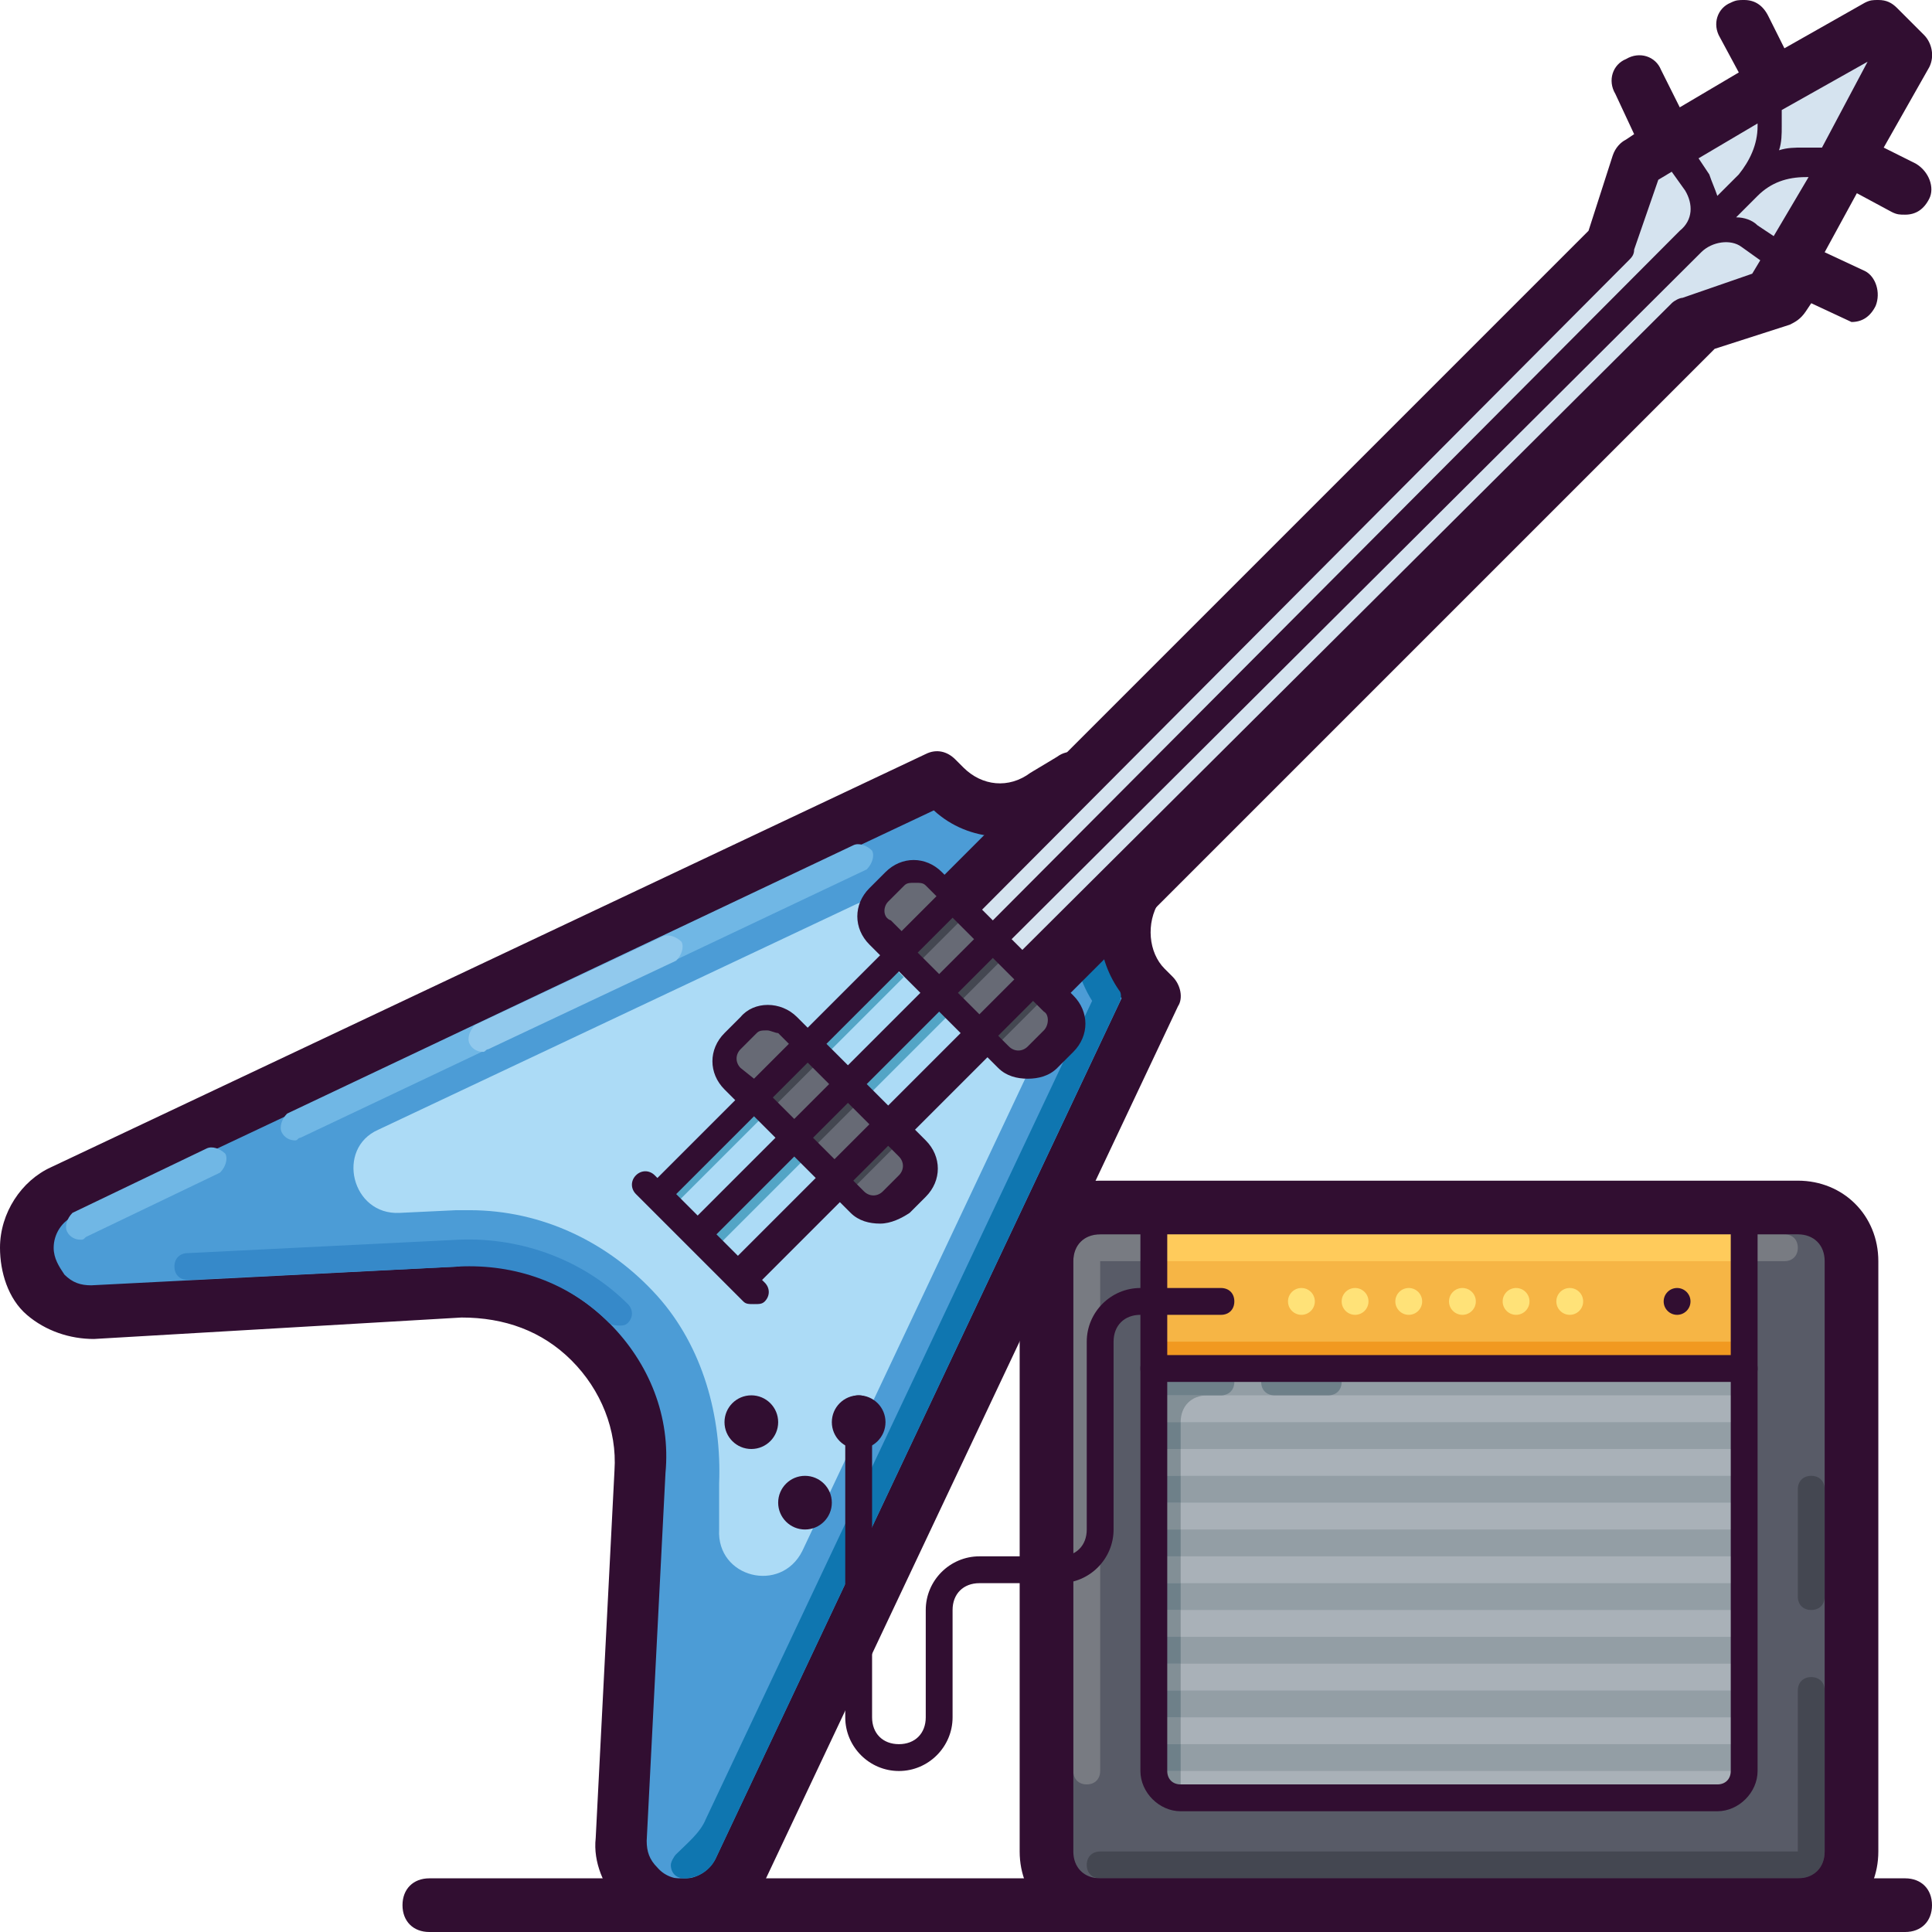 <?xml version="1.0" encoding="utf-8"?>
<!-- Generator: Adobe Illustrator 22.1.0, SVG Export Plug-In . SVG Version: 6.00 Build 0)  -->
<svg version="1.1" id="Layer_1" xmlns="http://www.w3.org/2000/svg" xmlns:xlink="http://www.w3.org/1999/xlink" x="0px" y="0px"
	 viewBox="0 0 72 72" style="enable-background:new 0 0 72 72;" xml:space="preserve">
<style type="text/css">
	.st0{fill:#F79548;}
	.st1{fill:#585B67;}
	.st2{fill:#A9B1B8;}
	.st3{fill:#828F96;}
	.st4{fill:#4C9CD6;}
	.st5{fill:#F37321;}
	.st6{fill:#BEC3C7;}
	.st7{fill:#D7DADD;}
	.st8{fill:#310E31;}
	.st9{fill:#FFFFFF;}
	.st10{fill:#939EA5;}
	.st11{fill:#005F8B;}
	.st12{fill:#0080AE;}
	.st13{fill:#5F7987;}
	.st14{fill:#3C5568;}
	.st15{fill:#00A2CE;}
	.st16{fill:#64C5BA;}
	.st17{fill:#A0D8D1;}
	.st18{fill:#80C56D;}
	.st19{fill:#5BAA5D;}
	.st20{fill:#E96324;}
	.st21{fill:#FCBB76;}
	.st22{fill:#ACDBF6;}
	.st23{fill:#70B7E5;}
	.st24{fill:#3689C9;}
	.st25{fill:#0F76B0;}
	.st26{fill:#91C9ED;}
	.st27{fill:#D5E3EF;}
	.st28{fill:#676A75;}
	.st29{fill:#444751;}
	.st30{fill:#53A5C6;}
	.st31{fill:#787B82;}
	.st32{fill:#F6B545;}
	.st33{fill:#FFE278;}
	.st34{fill:#FFCB5B;}
	.st35{fill:#F19920;}
	.st36{fill:#6E8089;}
</style>
<g>
	<path class="st1" d="M67,71H41c-1.1,0-2-0.9-2-2V47c0-1.1,0.9-2,2-2h26c1.1,0,2,0.9,2,2v22C69,70.1,68.1,71,67,71z"/>
</g>
<g>
	<path class="st2" d="M43,46v20c0,0.6,0.4,1,1,1h20c0.6,0,1-0.4,1-1V46"/>
</g>
<g>
	<path class="st3" d="M45.5,51H44h-0.5H43v16h1V53c0-0.6,0.4-1,1-1h0.5c0.3,0,0.5-0.2,0.5-0.5C46,51.2,45.8,51,45.5,51z"/>
</g>
<g>
	<path class="st4" d="M43,32l-0.6,1c-0.8,1.2-0.6,2.8,0.4,3.8L43,37L27.6,69.6c-0.4,0.8-1.2,1.4-2.1,1.4h0c-1.4,0-2.4-1.1-2.4-2.5
		l0.7-13.7c0.1-1.8-0.6-3.6-1.9-4.8l0,0c-1.3-1.3-3-1.9-4.8-1.9L3.5,48.9c-1.4,0.1-2.5-1-2.5-2.4v0c0-0.9,0.5-1.8,1.4-2.1L35,29
		l0.3,0.3c1,1,2.6,1.2,3.8,0.4l1-0.6L43,32z"/>
</g>
<g>
	<path class="st8" d="M71,72H16c-0.6,0-1-0.4-1-1s0.4-1,1-1h55c0.6,0,1,0.4,1,1S71.6,72,71,72z"/>
</g>
<g>
	<path class="st22" d="M26.8,55.3c0.1-2.5-0.6-5.1-2.3-7c-1.8-2-4.3-3.2-7-3.2c-0.2,0-0.3,0-0.5,0l-2.1,0.1
		c-1.8,0.1-2.4-2.4-0.8-3.1l17.8-8.4c1.8-0.8,3.9-0.5,5.3,0.9c0,0,0,0,0.1,0.1c1.4,1.4,1.8,3.5,1,5.3l-8.4,17.8
		c-0.8,1.6-3.2,1-3.1-0.8L26.8,55.3z"/>
</g>
<g>
	<path class="st8" d="M25.5,72c-0.9,0-1.8-0.4-2.4-1c-0.6-0.7-1-1.6-0.9-2.5l0.7-13.7c0.1-1.5-0.5-3-1.6-4.1s-2.5-1.6-4.1-1.6
		L3.5,49.9c-0.9,0-1.8-0.3-2.5-0.9S0,47.4,0,46.5c0-1.3,0.8-2.5,1.9-3l32.6-15.4c0.4-0.2,0.8-0.1,1.1,0.2l0.3,0.3
		c0.7,0.7,1.7,0.8,2.5,0.2l1-0.6c0.4-0.3,0.9-0.2,1.3,0.1l3,3c0.3,0.3,0.4,0.9,0.1,1.3l-0.6,1c-0.5,0.8-0.4,1.9,0.2,2.5l0.3,0.3
		c0.3,0.3,0.4,0.8,0.2,1.1L28.5,70.1C28,71.2,26.8,72,25.5,72z M17.5,47.1c1.9,0,3.8,0.8,5.2,2.2c1.5,1.5,2.3,3.5,2.1,5.6l-0.7,13.7
		c0,0.4,0.1,0.7,0.4,1c0.6,0.7,1.8,0.5,2.2-0.4l15.1-32c-1.1-1.3-1.3-3.3-0.3-4.8l0.2-0.3l-1.8-1.8l-0.3,0.2c-1.5,1-3.5,0.9-4.8-0.3
		l-32,15.1C2.3,45.5,2,46,2,46.5c0,0.4,0.2,0.7,0.4,1c0.3,0.3,0.6,0.4,1,0.4l13.7-0.7C17.3,47.1,17.4,47.1,17.5,47.1z"/>
</g>
<g>
	<g>
		<g>
			<path class="st23" d="M11,42.5c-0.2,0-0.4-0.1-0.5-0.3c-0.1-0.2,0-0.5,0.2-0.7l21.1-10c0.2-0.1,0.5,0,0.7,0.2
				c0.1,0.2,0,0.5-0.2,0.7l-21.1,10C11.1,42.4,11.1,42.5,11,42.5z"/>
		</g>
	</g>
</g>
<g>
	<g>
		<g>
			<path class="st23" d="M3,46.2c-0.2,0-0.4-0.1-0.5-0.3c-0.1-0.2,0-0.5,0.2-0.7l5-2.4c0.2-0.1,0.5,0,0.7,0.2c0.1,0.2,0,0.5-0.2,0.7
				l-5,2.4C3.1,46.2,3.1,46.2,3,46.2z"/>
		</g>
	</g>
</g>
<g>
	<g>
		<g>
			<path class="st24" d="M23.1,49.4c-0.1,0-0.3,0-0.4-0.1c-1.5-1.5-3.5-2.2-5.6-2.1L7,47.7c-0.3,0-0.5-0.2-0.5-0.5
				c0-0.3,0.2-0.5,0.5-0.5l10.1-0.5c2.4-0.1,4.7,0.8,6.3,2.4c0.2,0.2,0.2,0.5,0,0.7C23.3,49.4,23.2,49.4,23.1,49.4z"/>
		</g>
	</g>
</g>
<g>
	<g>
		<g>
			<path class="st25" d="M25.5,70c-0.3,0-0.5-0.2-0.5-0.5c0-0.1,0.1-0.3,0.2-0.4c0.4-0.4,0.9-0.8,1.1-1.3l14.4-30.5
				c-1-1.6-1-3.8,0-5.4c0.1-0.2,0.5-0.3,0.7-0.2c0.2,0.1,0.3,0.5,0.2,0.7c-0.9,1.4-0.8,3.2,0.1,4.5c0,0,0,0,0,0
				c0.1,0.1,0.1,0.3,0,0.5L26.7,69.2C26.5,69.7,26,70,25.5,70z"/>
		</g>
	</g>
</g>
<g>
	<g>
		<path class="st26" d="M18,39.2c-0.2,0-0.4-0.1-0.5-0.3c-0.1-0.2,0-0.5,0.2-0.7l7-3.3c0.2-0.1,0.5,0,0.7,0.2c0.1,0.2,0,0.5-0.2,0.7
			l-7,3.3C18.1,39.1,18.1,39.2,18,39.2z"/>
	</g>
</g>
<g>
	<polygon class="st27" points="38,37 35,34 60,9 61,6 70,1 71,2 66,11 63,12 	"/>
</g>
<g>
	<circle class="st8" cx="30" cy="56" r="1"/>
</g>
<g>
	<circle class="st8" cx="32" cy="53" r="1"/>
</g>
<g>
	<circle class="st8" cx="28" cy="53" r="1"/>
</g>
<g>
	<path class="st28" d="M31.9,44.7l-4.6-4.6c-0.4-0.4-0.4-1,0-1.4l0.6-0.6c0.4-0.4,1-0.4,1.4,0l4.6,4.6c0.4,0.4,0.4,1,0,1.4l-0.6,0.6
		C32.9,45.1,32.3,45.1,31.9,44.7z"/>
</g>
<g>
	<g>
		
			<rect x="29.6" y="41.1" transform="matrix(0.707 -0.707 0.707 0.707 -20.412 33.964)" class="st29" width="2.4" height="1"/>
	</g>
</g>
<g>
	<g>
		
			<rect x="31.4" y="38.4" transform="matrix(0.707 -0.707 0.707 0.707 -17.644 35.111)" class="st30" width="4.2" height="1"/>
	</g>
</g>
<g>
	<g>
		
			<rect x="28.1" y="39.6" transform="matrix(0.707 -0.707 0.707 0.707 -19.79 32.464)" class="st29" width="2.4" height="1"/>
	</g>
</g>
<g>
	<g>
		
			<rect x="30.1" y="36.9" transform="matrix(0.707 -0.707 0.707 0.707 -17.083 33.586)" class="st30" width="3.8" height="1"/>
	</g>
</g>
<g>
	<g>
		<rect x="31.1" y="42.6" transform="matrix(0.707 -0.707 0.707 0.707 -21.033 35.464)" class="st29" width="2.4" height="1"/>
	</g>
</g>
<g>
	<g>
		
			<rect x="33.1" y="39.9" transform="matrix(0.707 -0.707 0.707 0.707 -18.326 36.586)" class="st30" width="3.8" height="1"/>
	</g>
</g>
<g>
	<g>
		
			<rect x="25.9" y="43.9" transform="matrix(0.707 -0.707 0.707 0.707 -23.144 32.833)" class="st30" width="4.2" height="1"/>
	</g>
</g>
<g>
	<rect x="23.9" y="42.6" transform="matrix(0.707 -0.707 0.707 0.707 -22.816 31.211)" class="st30" width="4.8" height="1"/>
</g>
<g>
	<g>
		
			<rect x="26.9" y="45.6" transform="matrix(0.707 -0.707 0.707 0.707 -24.058 34.211)" class="st30" width="4.8" height="1"/>
	</g>
</g>
<g>
	<path class="st28" d="M37.3,39.3l-4.6-4.6c-0.4-0.4-0.4-1,0-1.4l0.6-0.6c0.4-0.4,1-0.4,1.4,0l4.6,4.6c0.4,0.4,0.4,1,0,1.4l-0.6,0.6
		C38.3,39.7,37.7,39.7,37.3,39.3z"/>
</g>
<g>
	<g>
		<rect x="35" y="35.7" transform="matrix(0.707 -0.707 0.707 0.707 -14.997 36.207)" class="st29" width="2.4" height="1"/>
	</g>
</g>
<g>
	<g>
		<rect x="33.5" y="34.2" transform="matrix(0.707 -0.707 0.707 0.707 -14.376 34.707)" class="st29" width="2.4" height="1"/>
	</g>
</g>
<g>
	<g>
		<rect x="36.5" y="37.2" transform="matrix(0.707 -0.707 0.707 0.707 -15.619 37.707)" class="st29" width="2.4" height="1"/>
	</g>
</g>
<g>
	<g>
		<path class="st31" d="M40.5,66.5c-0.3,0-0.5-0.2-0.5-0.5V47c0-0.6,0.4-1,1-1h2c0.3,0,0.5,0.2,0.5,0.5S43.3,47,43,47h-2v19
			C41,66.3,40.8,66.5,40.5,66.5z"/>
	</g>
</g>
<g>
	<g>
		<path class="st29" d="M67,70H41c-0.3,0-0.5-0.2-0.5-0.5S40.7,69,41,69h26v-6c0-0.3,0.2-0.5,0.5-0.5S68,62.7,68,63v6
			C68,69.6,67.6,70,67,70z"/>
	</g>
</g>
<g>
	<rect x="43" y="46" class="st32" width="22" height="5"/>
</g>
<g>
	<circle class="st8" cx="62.5" cy="48.5" r="0.5"/>
</g>
<g>
	<circle class="st33" cx="48.5" cy="48.5" r="0.5"/>
</g>
<g>
	<circle class="st33" cx="50.5" cy="48.5" r="0.5"/>
</g>
<g>
	<circle class="st33" cx="52.5" cy="48.5" r="0.5"/>
</g>
<g>
	<circle class="st33" cx="54.5" cy="48.5" r="0.5"/>
</g>
<g>
	<circle class="st33" cx="56.5" cy="48.5" r="0.5"/>
</g>
<g>
	<circle class="st33" cx="58.5" cy="48.5" r="0.5"/>
</g>
<g>
	<rect x="43" y="53" class="st10" width="22" height="1"/>
</g>
<g>
	<rect x="43" y="55" class="st10" width="22" height="1"/>
</g>
<g>
	<rect x="43" y="57" class="st10" width="22" height="1"/>
</g>
<g>
	<rect x="43" y="59" class="st10" width="22" height="1"/>
</g>
<g>
	<rect x="43" y="51" class="st10" width="22" height="1"/>
</g>
<g>
	<rect x="43" y="61" class="st10" width="22" height="1"/>
</g>
<g>
	<rect x="43" y="63" class="st10" width="22" height="1"/>
</g>
<g>
	<rect x="43" y="65" class="st10" width="22" height="1"/>
</g>
<g>
	<rect x="43" y="46" class="st34" width="22" height="1"/>
</g>
<g>
	<rect x="43" y="50" class="st35" width="22" height="1"/>
</g>
<g>
	<path class="st29" d="M67.5,60L67.5,60c-0.3,0-0.5-0.2-0.5-0.5v-4c0-0.3,0.2-0.5,0.5-0.5l0,0c0.3,0,0.5,0.2,0.5,0.5v4
		C68,59.8,67.8,60,67.5,60z"/>
</g>
<g>
	<path class="st31" d="M66.5,47h-1c-0.3,0-0.5-0.2-0.5-0.5l0,0c0-0.3,0.2-0.5,0.5-0.5h1c0.3,0,0.5,0.2,0.5,0.5l0,0
		C67,46.8,66.8,47,66.5,47z"/>
</g>
<g>
	<rect x="43" y="61" class="st36" width="1" height="1"/>
</g>
<g>
	<rect x="43" y="59" class="st36" width="1" height="1"/>
</g>
<g>
	<rect x="43" y="57" class="st36" width="1" height="1"/>
</g>
<g>
	<rect x="43" y="55" class="st36" width="1" height="1"/>
</g>
<g>
	<rect x="43" y="53" class="st36" width="1" height="1"/>
</g>
<g>
	<path class="st36" d="M45.5,52h-2c-0.3,0-0.5-0.2-0.5-0.5l0,0c0-0.3,0.2-0.5,0.5-0.5h2c0.3,0,0.5,0.2,0.5,0.5l0,0
		C46,51.8,45.8,52,45.5,52z"/>
</g>
<g>
	<rect x="43" y="65" class="st36" width="1" height="1"/>
</g>
<g>
	<rect x="43" y="63" class="st36" width="1" height="1"/>
</g>
<path class="st8" d="M67,44H41c-1.7,0-3,1.3-3,3v22c0,1.7,1.3,3,3,3h26c1.7,0,3-1.3,3-3V47C70,45.3,68.7,44,67,44z M64.5,46v20
	c0,0.3-0.2,0.5-0.5,0.5H44c-0.3,0-0.5-0.2-0.5-0.5V46H64.5z M68,69c0,0.6-0.4,1-1,1H41c-0.6,0-1-0.4-1-1V47c0-0.6,0.4-1,1-1h1.5v20
	c0,0.8,0.7,1.5,1.5,1.5h20c0.8,0,1.5-0.7,1.5-1.5V46H67c0.6,0,1,0.4,1,1V69z"/>
<g>
	<path class="st36" d="M49.5,52h-2c-0.3,0-0.5-0.2-0.5-0.5l0,0c0-0.3,0.2-0.5,0.5-0.5h2c0.3,0,0.5,0.2,0.5,0.5l0,0
		C50,51.8,49.8,52,49.5,52z"/>
</g>
<g>
	<path class="st8" d="M65,51.5H43c-0.3,0-0.5-0.2-0.5-0.5s0.2-0.5,0.5-0.5h22c0.3,0,0.5,0.2,0.5,0.5S65.3,51.5,65,51.5z"/>
</g>
<g>
	<g>
		<path class="st8" d="M33.5,66c-1.1,0-2-0.9-2-2V52.5c0-0.3,0.2-0.5,0.5-0.5s0.5,0.2,0.5,0.5V64c0,0.6,0.4,1,1,1s1-0.4,1-1v-4
			c0-1.1,0.9-2,2-2h3c0.6,0,1-0.4,1-1v-7c0-1.1,0.9-2,2-2h3c0.3,0,0.5,0.2,0.5,0.5S45.8,49,45.5,49h-3c-0.6,0-1,0.4-1,1v7
			c0,1.1-0.9,2-2,2h-3c-0.6,0-1,0.4-1,1v4C35.5,65.1,34.6,66,33.5,66z"/>
	</g>
</g>
<path class="st8" d="M71.4,6.1l-1.2-0.6l1.7-3c0.2-0.4,0.1-0.9-0.2-1.2l-1-1C70.5,0.1,70.3,0,70,0c-0.2,0-0.3,0-0.5,0.1l-3,1.7
	l-0.6-1.2C65.7,0.2,65.4,0,65,0c-0.2,0-0.3,0-0.5,0.1c-0.5,0.2-0.7,0.8-0.4,1.3l0.7,1.3L62.6,4l-0.7-1.4c-0.2-0.5-0.8-0.7-1.3-0.4
	c-0.5,0.2-0.7,0.8-0.4,1.3l0.7,1.5l-0.3,0.2c-0.2,0.1-0.4,0.3-0.5,0.6l-0.9,2.8l-24,24l-0.1-0.1c-0.6-0.6-1.5-0.6-2.1,0l-0.6,0.6
	c-0.6,0.6-0.6,1.5,0,2.1l0.4,0.4l-2.7,2.7l-0.4-0.4c-0.6-0.6-1.6-0.6-2.1,0l-0.6,0.6c-0.6,0.6-0.6,1.5,0,2.1l0.4,0.4l-2.9,2.9
	l-0.1-0.1c-0.2-0.2-0.5-0.2-0.7,0s-0.2,0.5,0,0.7l4,4c0.1,0.1,0.2,0.1,0.4,0.1s0.3,0,0.4-0.1c0.2-0.2,0.2-0.5,0-0.7l-0.1-0.1
	l2.9-2.9l0.4,0.4c0.3,0.3,0.7,0.4,1.1,0.4c0.4,0,0.8-0.2,1.1-0.4l0.6-0.6c0.6-0.6,0.6-1.5,0-2.1l-0.4-0.4l2.7-2.7l0.4,0.4
	c0.3,0.3,0.7,0.4,1.1,0.4s0.8-0.1,1.1-0.4l0.6-0.6c0.6-0.6,0.6-1.5,0-2.1l-0.1-0.1l24-24l2.8-0.9c0.2-0.1,0.4-0.2,0.6-0.5l0.2-0.3
	l1.5,0.7C68.7,12,68.8,12,69,12c0.4,0,0.7-0.2,0.9-0.6c0.2-0.5,0-1.1-0.4-1.3L68,9.4l1.2-2.2l1.3,0.7C70.7,8,70.8,8,71,8
	c0.4,0,0.7-0.2,0.9-0.6C72.1,7,71.9,6.4,71.4,6.1z M65.5,4.6v0.1c0,0.7-0.3,1.3-0.7,1.8L64,7.3c-0.1-0.3-0.2-0.5-0.3-0.8l-0.4-0.6
	L65.5,4.6z M60.7,9.7c0.1-0.1,0.2-0.2,0.2-0.4l0.9-2.6l0.5-0.3l0.5,0.7c0.3,0.5,0.3,1.1-0.2,1.5L37,34.3l-0.4-0.4L60.7,9.7z
	 M35.5,34.2l0.8,0.8L35,36.3l-0.8-0.8L35.5,34.2z M33.1,33.6l0.6-0.6c0.1-0.1,0.2-0.1,0.4-0.1s0.3,0,0.4,0.1l0.4,0.4l-1.3,1.3
	l-0.4-0.4C32.9,34.2,32.9,33.8,33.1,33.6z M33.5,36.2l0.8,0.8l-2.7,2.7l-0.8-0.8L33.5,36.2z M29.6,41.7l-0.8-0.8l1.3-1.3l0.8,0.8
	L29.6,41.7z M31.6,41.1l0.8,0.8l-1.3,1.3l-0.8-0.8L31.6,41.1z M27.6,39.8c-0.2-0.2-0.2-0.5,0-0.7l0.6-0.6c0.1-0.1,0.2-0.1,0.4-0.1
	c0.1,0,0.3,0.1,0.4,0.1l0.4,0.4l-1.3,1.3L27.6,39.8z M25.2,44.5l2.9-2.9l0.8,0.8L26,45.3L25.2,44.5z M27.5,46.8L26.7,46l2.9-2.9
	l0.8,0.8L27.5,46.8z M33.5,43.1c0.2,0.2,0.2,0.5,0,0.7l-0.6,0.6c-0.2,0.2-0.5,0.2-0.7,0c0,0,0,0,0,0l-0.4-0.4l1.3-1.3L33.5,43.1z
	 M33.1,41.2l-0.8-0.8l2.7-2.7l0.8,0.8L33.1,41.2z M36.5,37.8L35.7,37l1.3-1.3l0.8,0.8L36.5,37.8z M38.9,38.4l-0.6,0.6
	c-0.2,0.2-0.5,0.2-0.7,0l-0.4-0.4l1.3-1.3l0.4,0.4C39.1,37.8,39.1,38.2,38.9,38.4z M65.3,10.2l-2.6,0.9c-0.1,0-0.3,0.1-0.4,0.2
	L38.1,35.4L37.7,35L63.4,9.4c0.4-0.4,1.1-0.5,1.5-0.2l0.7,0.5L65.3,10.2z M66.1,8.8l-0.6-0.4c-0.2-0.2-0.5-0.3-0.8-0.3l0.8-0.8
	c0.5-0.5,1.1-0.7,1.8-0.7h0.1L66.1,8.8z M67.9,5.5h-0.7c-0.3,0-0.6,0-0.9,0.1c0.1-0.3,0.1-0.6,0.1-0.9V4.1l3.2-1.8L67.9,5.5z"/>
</svg>
